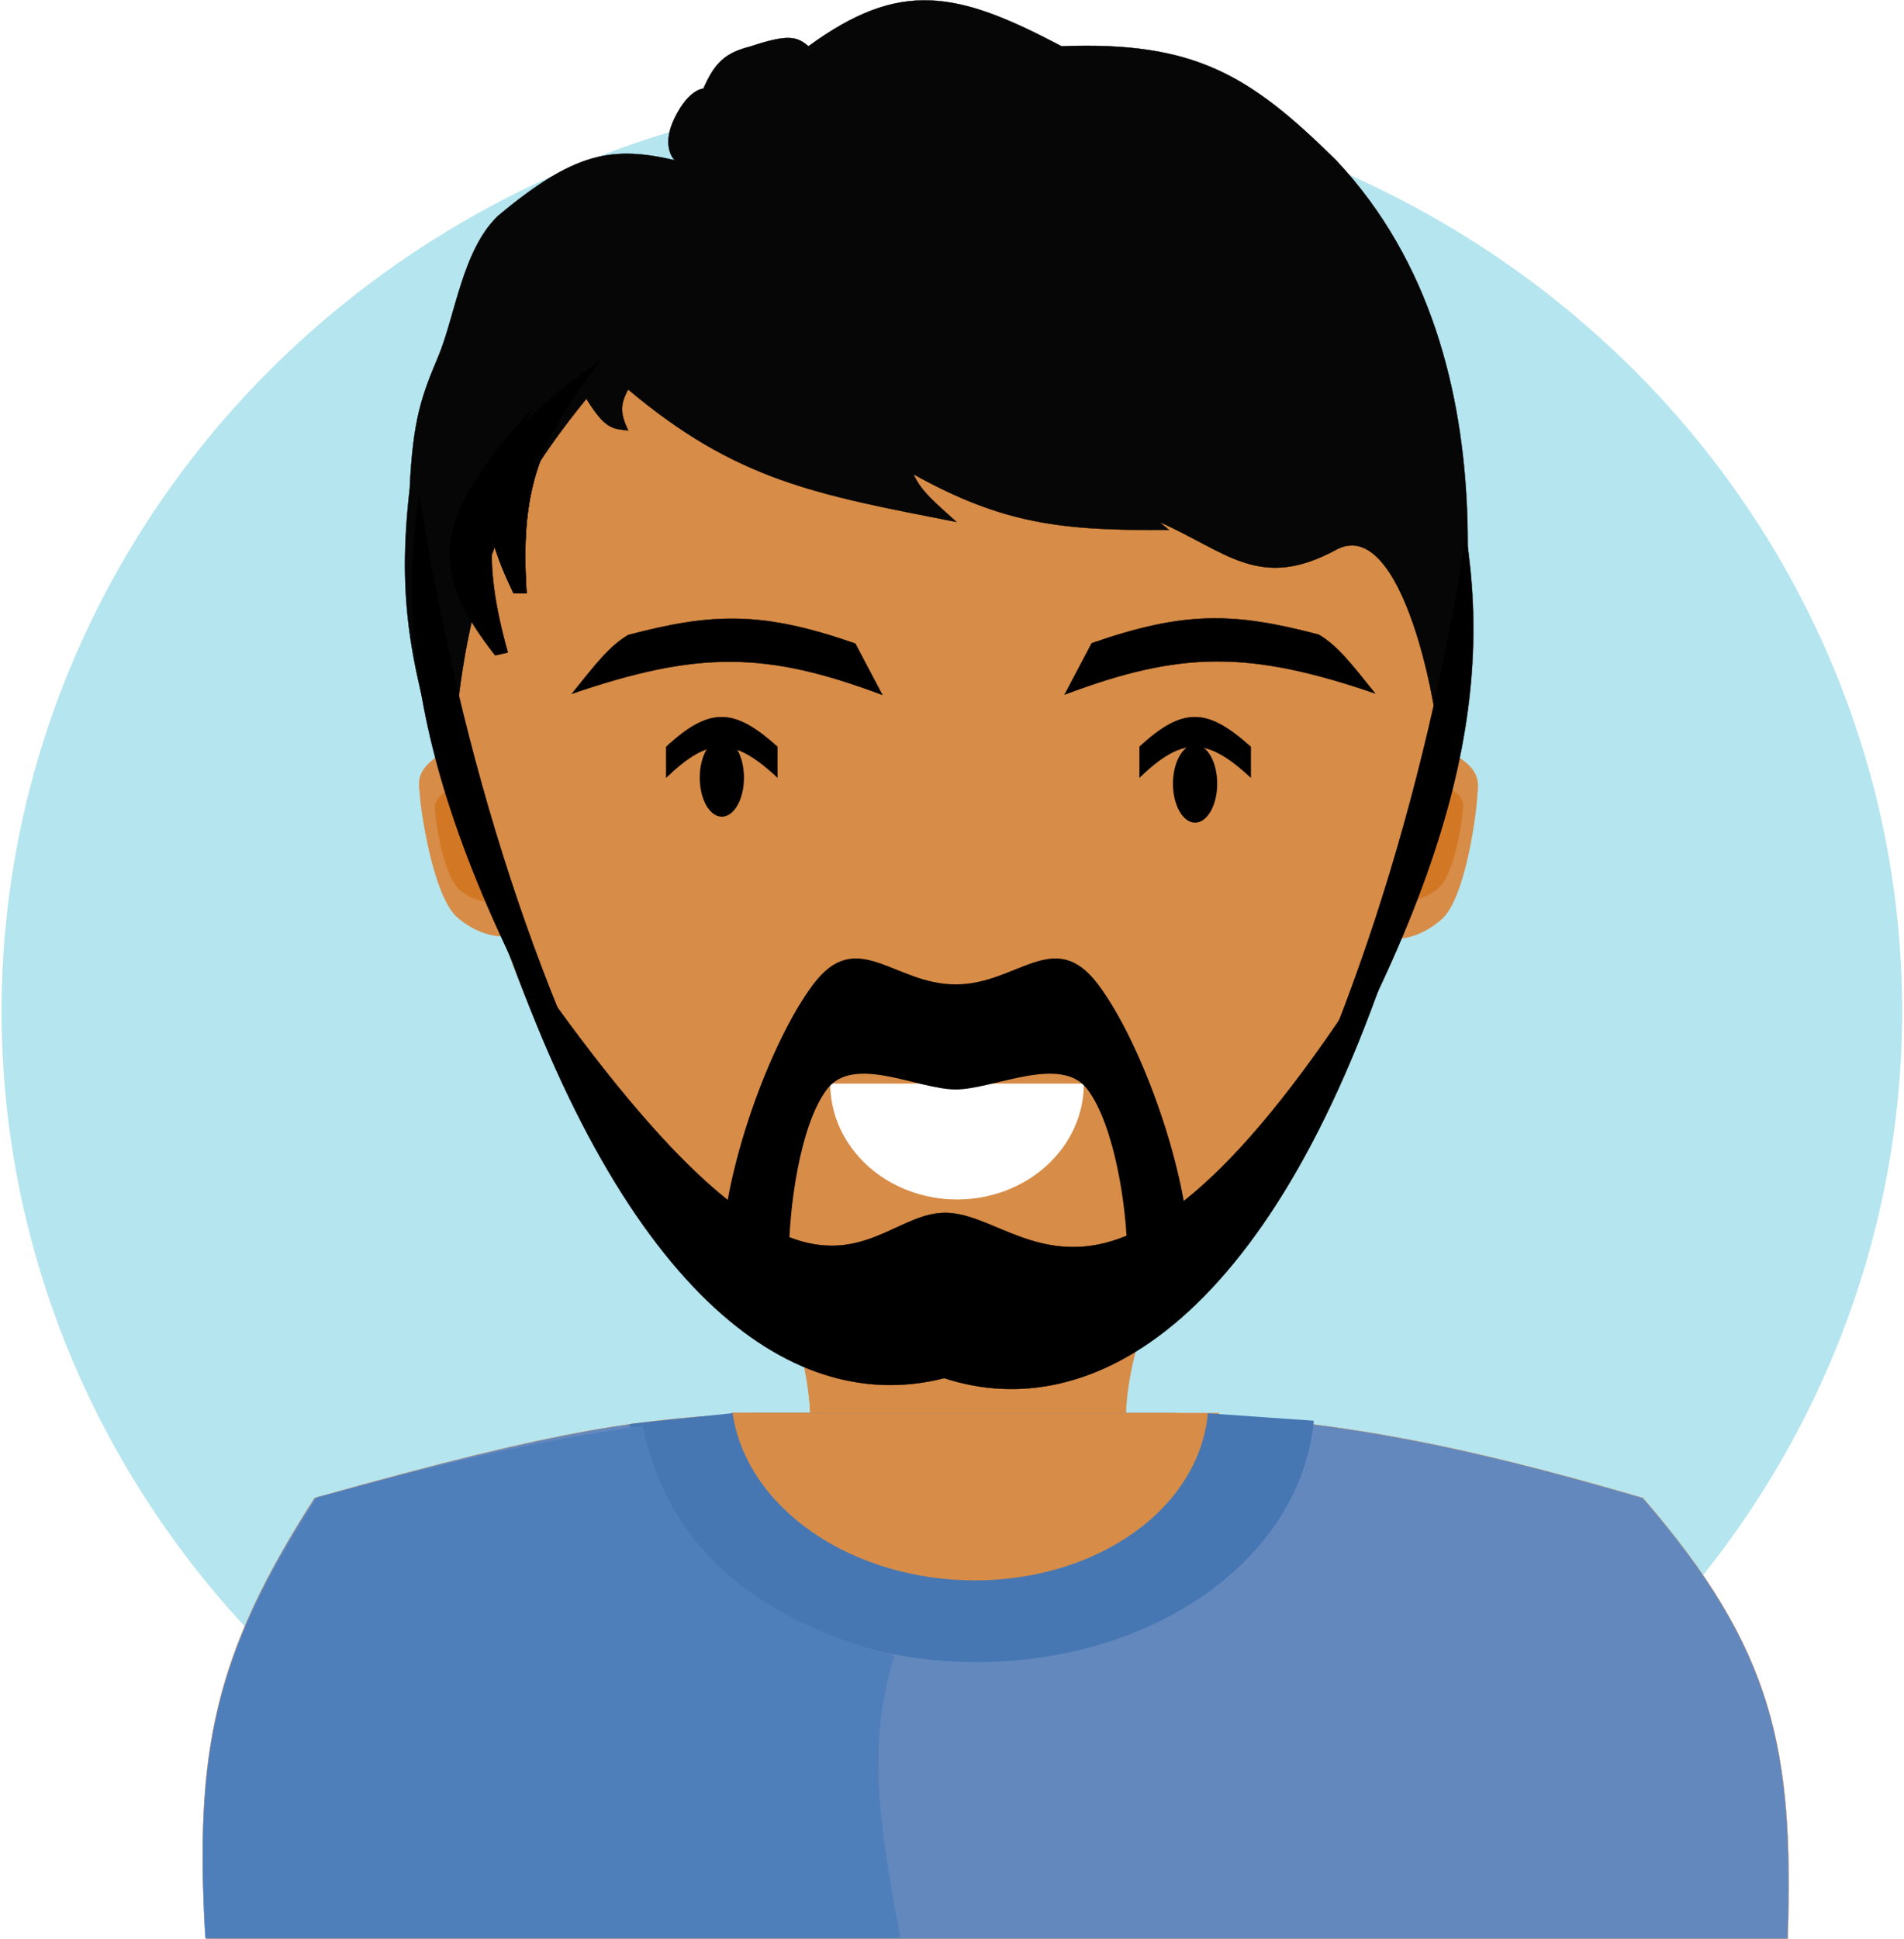 <svg width="6027" height="6136" viewBox="0 0 6027 6136" fill="none" xmlns="http://www.w3.org/2000/svg">
<ellipse cx="3013.08" cy="3199.78" rx="3008.05" ry="2913.38" transform="rotate(-0.096 3013.08 3199.78)" fill="#B5E5EF"/>
<path d="M2700 4268.22C2622.24 4245.29 2580.96 4230.41 2513 4198.89C2546.81 4312.32 2557.41 4371.35 2566 4470.97H2317C2361.7 4698.64 2516.18 4855.57 2791 4954.21L2705 4614.89L2700 4268.22Z" fill="#CC884A" stroke="#CC884A"/>
<path d="M3035.83 4408.99C2309.56 4408.99 1680.97 3701.72 1337 2033.21C1733.74 833.78 2163.18 866.973 3035.83 1194.7C3806.08 775.597 4568.63 1055.93 4632 2033.21C4339.26 3744.82 3762.09 4408.99 3035.83 4408.99Z" fill="#D78C47" stroke="black"/>
<path d="M1425.42 2511.04C1298.59 2117.06 1256.23 1902.7 1296.94 1546.73C1307.26 1325.61 1334.73 1253.25 1387.63 1127.47C1440.53 1001.69 1463.91 790.285 1576.56 683.054C1818.67 480.704 1937.72 461.246 2135.8 506.964C2135.8 506.964 2090.46 465.038 2135.8 372.8C2181.15 280.563 2226.49 280.563 2226.49 280.563C2263.2 197.217 2295.69 167.001 2377.64 146.399C2496.29 106.606 2524.18 116.44 2559.01 146.399C2849.41 -65.259 3028.67 -28.82 3360.08 146.399C3782.44 129.945 3957.04 238.64 4229.17 506.964C4835.61 1151.3 4617.92 2179.63 4562.38 2447.37C4562.75 2480.52 4560.05 2503.29 4554.13 2511.04C4547.52 2519.69 4552.25 2496.16 4562.38 2447.37C4560.03 2240.06 4437.45 1626.62 4229.17 1739.59C3987.57 1870.64 3884.3 1746.43 3669.93 1651.55L3700.16 1676.7C3358.55 1679.48 3175.36 1657.91 2891.53 1500.61C2915.76 1554.98 2959.97 1590.31 3027.56 1651.55C2583.37 1564.62 2331.66 1521.22 1988.44 1232.29C1960.56 1283.04 1965.13 1311.5 1988.44 1362.26C1942.33 1355.51 1918.45 1363.3 1856.18 1261.64C1553.05 1634.92 1460.32 1909.83 1425.42 2511.04Z" fill="#060606" stroke="black"/>
<path d="M4174.44 2008.12C3906.47 1937.68 3750.83 1932.61 3455.72 2035.26L3370 2197.81C3737.43 2059.81 3952.43 2057.24 4352.91 2194.21C4277.08 2099.46 4233.7 2043.23 4174.44 2008.12Z" fill="black" stroke="black"/>
<path d="M1988.65 2009.17C2256.61 1938.73 2412.25 1933.66 2707.37 2036.31L2793.09 2198.86C2425.66 2060.87 2210.66 2058.29 1810.18 2195.26C1886.01 2100.51 1929.38 2044.29 1988.65 2009.17Z" fill="black" stroke="black"/>
<g filter="url(#filter0_d)">
<ellipse cx="3001.5" cy="2715.55" rx="298.5" ry="231.115" fill="#D78C47"/>
</g>
<path d="M3431 3428.85C3431 3477 3420.61 3524.68 3400.44 3569.16C3380.26 3613.64 3350.69 3654.06 3313.4 3688.1C3276.12 3722.15 3231.86 3749.15 3183.15 3767.58C3134.44 3786 3082.23 3795.49 3029.5 3795.49C2976.77 3795.49 2924.56 3786 2875.85 3767.58C2827.14 3749.15 2782.88 3722.15 2745.6 3688.1C2708.31 3654.06 2678.74 3613.64 2658.56 3569.16C2638.39 3524.68 2628 3477 2628 3428.85L3029.5 3428.85H3431Z" fill="white"/>
<ellipse cx="2285" cy="2460.8" rx="70" ry="123.436" fill="black"/>
<ellipse cx="3783" cy="2479.71" rx="70" ry="123.436" fill="black"/>
<path d="M1329 2508.6C1320.33 2452.04 1336.87 2424.59 1401 2382.53L1427 2365.73L1611 2960.32L1601 2962.42C1601 2962.42 1527.93 2970.82 1449 2903.59C1370.07 2836.37 1330.46 2554.26 1329 2508.6Z" fill="#D78C47" stroke="#D78C47"/>
<path d="M1377.4 2572.92C1371.72 2537.89 1382.55 2520.89 1424.53 2494.85L1441.55 2484.43L1562 2852.71L1555.45 2854.01C1555.45 2854.01 1507.62 2859.21 1455.95 2817.57C1404.29 2775.94 1378.35 2601.21 1377.4 2572.92Z" fill="#D27825" stroke="#D78C47"/>
<path d="M4676.24 2511.16C4683.91 2454.44 4666.89 2427.32 4602.03 2386.52L4575.74 2370.22L4402.24 2968.28L4412.27 2970.19C4412.27 2970.19 4485.48 2977.16 4563.21 2908.42C4640.94 2839.67 4675.58 2556.84 4676.24 2511.16Z" fill="#D78C47" stroke="#D78C47"/>
<path d="M4630.6 2567.67C4636.28 2532.64 4625.45 2515.64 4583.47 2489.59L4566.45 2479.18L4446 2847.46L4452.55 2848.76C4452.55 2848.76 4500.38 2853.96 4552.05 2812.32C4603.71 2770.68 4629.65 2595.95 4630.6 2567.67Z" fill="#D27825" stroke="#D78C47"/>
<path d="M2509 4802.94C2562.02 4590.54 2602.8 4477.62 2509 4183.27C2958.56 4376.15 3204.67 4357.24 3635 4139.01C3537.67 4434.51 3541.84 4578.32 3635 4802.94H2509Z" fill="#D78C47" stroke="#D78C47"/>
<path d="M996.091 4739.91C680.249 5231.39 612.778 5539.14 652.111 6135H5658.93C5677.93 5539.09 5618.58 5223.04 5200.29 4739.91C4630.7 4573.5 4217.78 4489.28 3702.07 4470.97H2387.3C2026.33 4493.02 1814.31 4509.77 996.091 4739.91Z" fill="#6388BE" stroke="#D78C47"/>
<path d="M3859 4470.97C3859 4619.2 3777.66 4761.35 3632.89 4866.16C3488.11 4970.97 3291.75 5029.85 3087 5029.85C2882.25 5029.85 2685.89 4970.97 2541.11 4866.16C2396.34 4761.35 2315 4619.2 2315 4470.97L3087 4470.97H3859Z" fill="#D78C47"/>
<path d="M4158.63 4495.58C4139.49 4704.38 4019.44 4898.52 3822.06 5039.85C3624.68 5181.18 3364.24 5259.49 3091.91 5259.4C2819.57 5259.3 2555.03 5180.8 2350.24 5039.33C2145.46 4897.85 2023.1 4714.75 1993.02 4505.92L2319.01 4471.55C2339.83 4616.11 2429.97 4750.56 2571.73 4848.49C2713.49 4946.42 2896.62 5000.76 3085.14 5000.83C3273.65 5000.9 3453.94 4946.69 3590.57 4848.85C3727.2 4751.02 3810.3 4616.63 3823.55 4472.09L3989.69 4483.7L4158.63 4495.58Z" fill="#4677B3"/>
<path d="M2989 4360.77C2523.23 4479.96 1984.8 4125.69 1581 2924.6C2572.32 4400.03 2725.82 3835.11 2993.97 3837.7C3262.13 3840.28 3536.52 4406.3 4433 2924.6C4041 4176.83 3457.1 4513.93 2989 4360.77Z" fill="black" stroke="black"/>
<path d="M3765 3979.33C3765 3718.34 3614.69 3299.37 3475.91 3114.83C3337.14 2930.28 3221.26 3114.83 3025 3114.83C2828.74 3114.83 2712.86 2930.28 2574.09 3114.83C2435.31 3299.37 2285 3718.34 2285 3979.33H2497.18C2497.18 3820.3 2532.59 3559.91 2617.15 3447.46C2701.71 3335.01 2905.41 3447.46 3025 3447.46C3144.59 3447.46 3358.06 3335.01 3442.63 3447.46C3527.19 3559.91 3568.21 3820.3 3568.21 3979.33H3765Z" fill="black"/>
<path d="M2830.27 5238.9C2368.79 5119.94 2110.88 4879.51 2033.22 4511.94C1700.14 4560.43 1468.83 4613.49 1003.36 4738.86C694.742 5215.15 613.464 5518.58 650.206 6131.85H2850C2769.61 5711.51 2752.09 5503 2830.27 5238.9Z" fill="#4F7FBB" stroke="#4F7FBB"/>
<path d="M1898.76 1142.92C1696.46 1402.58 1646.69 1563.61 1666.74 1877.15L1625.66 1876.82C1476.85 1569.82 1511.22 1413.54 1898.76 1142.92Z" fill="black" stroke="black"/>
<path d="M1898.76 1142.92C1696.46 1402.58 1646.69 1563.61 1666.74 1877.15L1625.66 1876.82C1476.85 1569.82 1511.22 1413.54 1898.76 1142.92Z" fill="black" stroke="black"/>
<path d="M1683.46 1295.24C1539.21 1594.62 1523.66 1763.14 1607.59 2064.76L1567.41 2073.74C1359.09 1807.67 1360.58 1647.28 1683.46 1295.24Z" fill="black" stroke="black"/>
<path d="M3866.59 4003.86C4263.75 3333.62 4510.65 2515.26 4641.08 1697.59C4724.42 2236.99 4603.31 2874.82 3866.59 4003.86Z" fill="black" stroke="black"/>
<path d="M2101.7 3874.65C1704.54 3204.41 1457.64 2386.05 1327.2 1568.38C1243.86 2107.77 1364.97 2745.61 2101.7 3874.65Z" fill="black" stroke="black"/>
<path d="M2461 2362.93C2325.9 2242.12 2249 2233.55 2109 2362.93V2460.27C2241.68 2333.31 2318.53 2327.38 2461 2460.27V2362.93Z" fill="black" stroke="black"/>
<path d="M3959 2362.93C3823.9 2242.12 3747 2233.55 3607 2362.93V2460.27C3739.68 2333.31 3816.53 2327.38 3959 2460.27V2362.93Z" fill="black" stroke="black"/>
<defs>
<filter id="filter0_d" x="2703" y="2484.43" width="606" height="537.23" filterUnits="userSpaceOnUse" color-interpolation-filters="sRGB">
<feFlood flood-opacity="0" result="BackgroundImageFix"/>
<feColorMatrix in="SourceAlpha" type="matrix" values="0 0 0 0 0 0 0 0 0 0 0 0 0 0 0 0 0 0 127 0"/>
<feOffset dx="5" dy="71"/>
<feGaussianBlur stdDeviation="2"/>
<feColorMatrix type="matrix" values="0 0 0 0 0.825 0 0 0 0 0.471 0 0 0 0 0.144 0 0 0 1 0"/>
<feBlend mode="normal" in2="BackgroundImageFix" result="effect1_dropShadow"/>
<feBlend mode="normal" in="SourceGraphic" in2="effect1_dropShadow" result="shape"/>
</filter>
</defs>
</svg>
